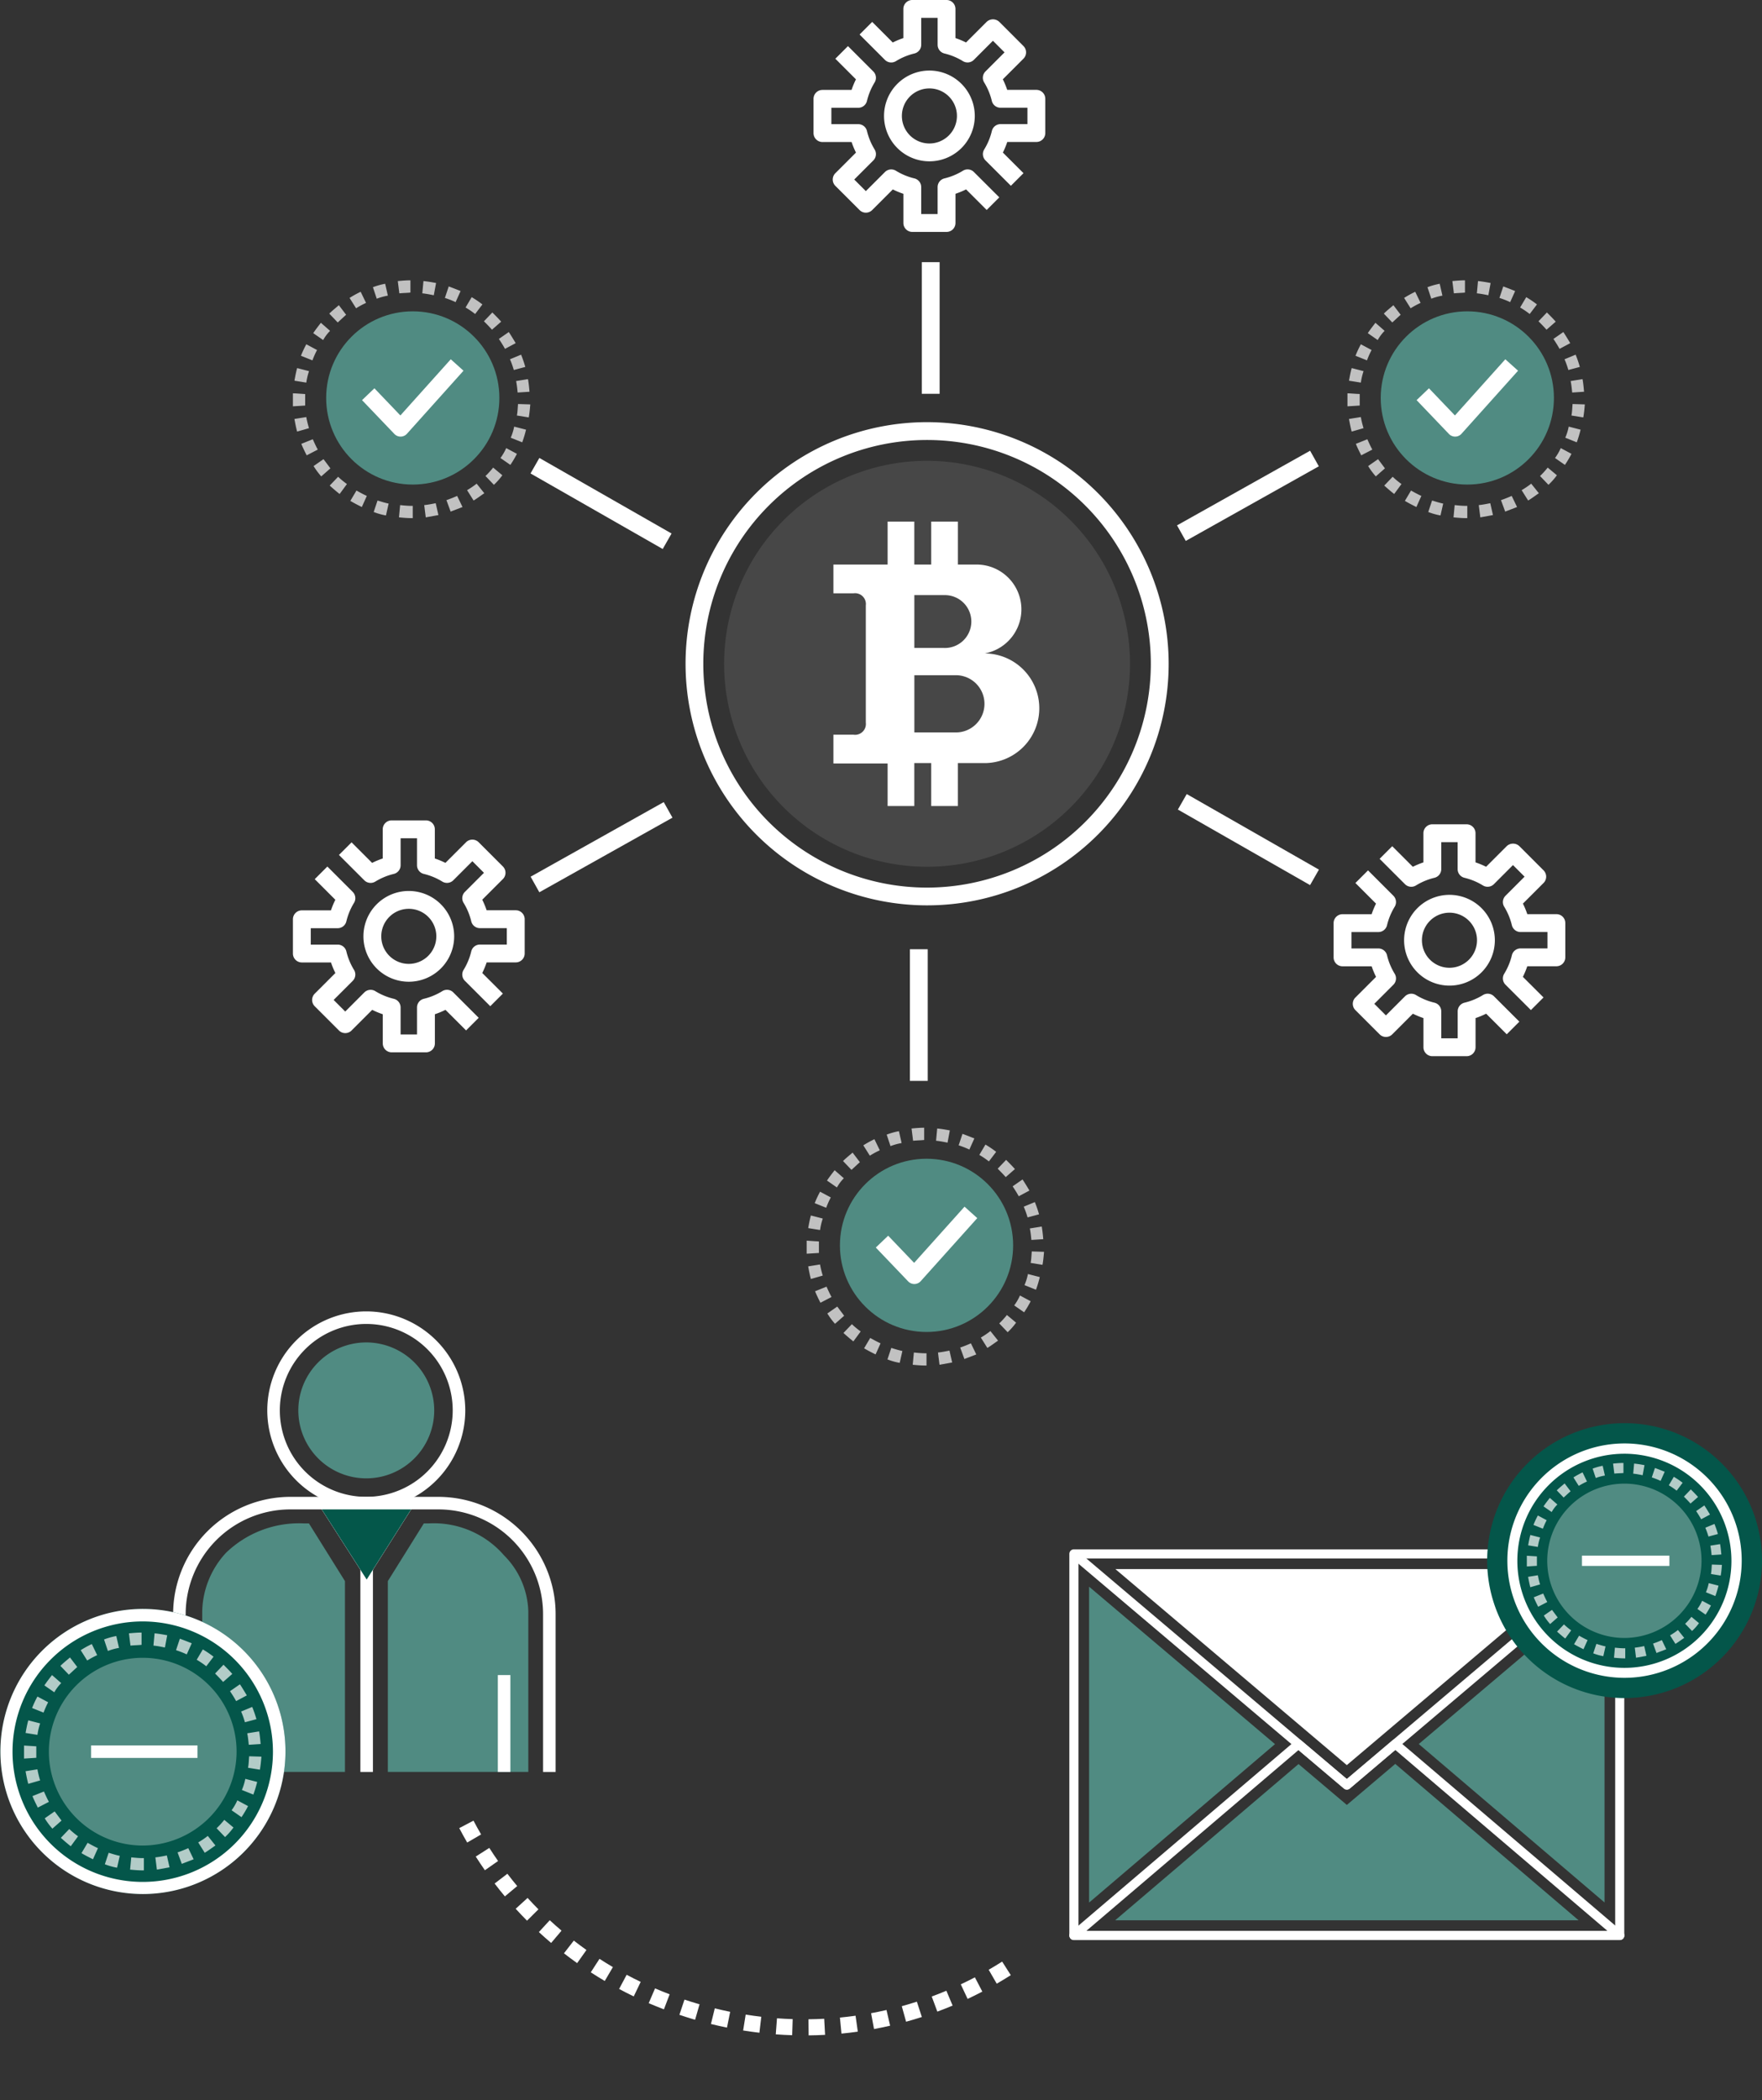 <svg xmlns="http://www.w3.org/2000/svg" width="195.49" height="232.946" viewBox="0 0 195.49 232.946">
  <rect x="0" y="0" width="195.49" height="232.946" fill="#333333" stroke="none"/>
  <g id="illustration_2" data-name="illustration 2" transform="translate(-83.335 -186.465)">
    <g id="Group_41679" data-name="Group 41679" transform="translate(-18.977 -19)">
      <g id="Group_41161" data-name="Group 41161" transform="translate(-21.19 -127.328)">
        <g id="Group_40355" data-name="Group 40355" transform="translate(199.553 379.621)">
          <g id="Group_40354" data-name="Group 40354">
            <g id="Group_40353" data-name="Group 40353">
              <path id="Path_27985" data-name="Path 27985" d="M187.961,164.283a26.8,26.8,0,1,0,26.805,26.8A26.835,26.835,0,0,0,187.961,164.283Zm0,51.631a24.826,24.826,0,1,1,24.826-24.826A24.854,24.854,0,0,1,187.961,215.914Z" transform="translate(-161.156 -164.283)" fill="#fff"/>
            </g>
          </g>
        </g>
        <g id="Group_40357" data-name="Group 40357" transform="translate(203.842 383.91)" opacity="0.1">
          <g id="Group_40356" data-name="Group 40356">
            <path id="Path_27986" data-name="Path 27986" d="M198.719,179.331a22.516,22.516,0,1,0,22.516,22.516A22.541,22.541,0,0,0,198.719,179.331Z" transform="translate(-176.203 -179.331)" fill="#fff"/>
          </g>
        </g>
        <g id="Group_40359" data-name="Group 40359" transform="translate(225.772 361.873)">
          <g id="Group_40358" data-name="Group 40358">
            <rect id="Rectangle_7655" data-name="Rectangle 7655" width="1.98" height="14.603" fill="#fff"/>
          </g>
        </g>
        <g id="Group_40361" data-name="Group 40361" transform="translate(254.185 420.875)">
          <g id="Group_40360" data-name="Group 40360" transform="translate(0 0)">
            <rect id="Rectangle_7656" data-name="Rectangle 7656" width="1.98" height="16.897" transform="matrix(0.496, -0.868, 0.868, 0.496, 0, 1.719)" fill="#fff"/>
          </g>
        </g>
        <g id="Group_40363" data-name="Group 40363" transform="translate(182.373 421.766)">
          <g id="Group_40362" data-name="Group 40362" transform="translate(0 0)">
            <rect id="Rectangle_7657" data-name="Rectangle 7657" width="16.93" height="1.98" transform="translate(0 8.276) rotate(-29.262)" fill="#fff"/>
          </g>
        </g>
        <g id="Group_40365" data-name="Group 40365" transform="translate(224.452 438.089)">
          <g id="Group_40364" data-name="Group 40364">
            <rect id="Rectangle_7658" data-name="Rectangle 7658" width="1.98" height="14.603" fill="#fff"/>
          </g>
        </g>
        <g id="Group_40367" data-name="Group 40367" transform="translate(182.362 383.592)">
          <g id="Group_40366" data-name="Group 40366" transform="translate(0 0)">
            <rect id="Rectangle_7659" data-name="Rectangle 7659" width="1.98" height="16.897" transform="matrix(0.496, -0.868, 0.868, 0.496, 0, 1.719)" fill="#fff"/>
          </g>
        </g>
        <g id="Group_40369" data-name="Group 40369" transform="translate(254.091 382.796)">
          <g id="Group_40368" data-name="Group 40368" transform="translate(0 0)">
            <rect id="Rectangle_7660" data-name="Rectangle 7660" width="16.93" height="1.98" transform="matrix(0.872, -0.489, 0.489, 0.872, 0, 8.274)" fill="#fff"/>
          </g>
        </g>
        <g id="Group_40372" data-name="Group 40372" transform="translate(215.971 390.652)">
          <g id="Group_40371" data-name="Group 40371">
            <g id="Group_40370" data-name="Group 40370">
              <path id="Path_27987" data-name="Path 27987" d="M235.546,217.607a4.971,4.971,0,0,0-.915-9.858h-2.067v-4.765H229.6v4.765h-1.874v-4.765h-2.962v4.765h-6.013v3.193h2.22a1.2,1.2,0,0,1,1.373,1.342v12.995a1.2,1.2,0,0,1-1.373,1.342h-2.22v3.193h6.013v4.719h2.962v-4.719h0v-.042H229.6v4.761h2.962v-4.761h2.913a6.082,6.082,0,0,0,.07-12.164ZM231,211.143A2.931,2.931,0,1,1,231,217H227.73v-5.862H231Zm3.58,14.3a3.163,3.163,0,0,1-2.244.93h-4.605v-6.349h4.605a3.175,3.175,0,0,1,2.244,5.42Z" transform="translate(-218.754 -202.984)" fill="#fff"/>
            </g>
          </g>
        </g>
        <g id="Group_40381" data-name="Group 40381" transform="translate(221.584 340.62)">
          <g id="Group_40380" data-name="Group 40380">
            <g id="Group_40379" data-name="Group 40379">
              <path id="Path_27988" data-name="Path 27988" d="M243.48,27.46a5.034,5.034,0,1,0,5.034,5.034A5.039,5.039,0,0,0,243.48,27.46Zm0,8.089a3.054,3.054,0,1,1,3.054-3.055A3.058,3.058,0,0,1,243.48,35.549Z" transform="translate(-238.446 -27.46)" fill="#fff"/>
            </g>
          </g>
        </g>
        <g id="Group_40383" data-name="Group 40383" transform="translate(213.761 337.908)">
          <g id="Group_40382" data-name="Group 40382">
            <path id="Path_27989" data-name="Path 27989" d="M228.795,31.911a.987.987,0,0,0-1.217-.144,7.071,7.071,0,0,1-2.052.851.99.99,0,0,0-.759.963v2.992h-1.82V33.581a.99.99,0,0,0-.759-.963,7.069,7.069,0,0,1-2.049-.849.99.99,0,0,0-1.217.144l-2.117,2.116-1.287-1.286,2.117-2.117a.99.99,0,0,0,.144-1.217,7.088,7.088,0,0,1-.85-2.048.989.989,0,0,0-.962-.758H212.98V24.784h2.986a.99.99,0,0,0,.963-.759,7.091,7.091,0,0,1,.85-2.051.989.989,0,0,0-.145-1.217l-2.814-2.813-1.4,1.4,2.287,2.286a9.027,9.027,0,0,0-.487,1.174h-3.23a.99.99,0,0,0-.99.989v3.8a.99.99,0,0,0,.99.99h3.233a9.072,9.072,0,0,0,.487,1.172l-2.289,2.289a.99.99,0,0,0,0,1.4l2.687,2.686a.989.989,0,0,0,1.4,0l2.289-2.289a9.093,9.093,0,0,0,1.173.487v3.237a.99.99,0,0,0,.99.99h3.8a.99.99,0,0,0,.99-.99V34.325a9.039,9.039,0,0,0,1.176-.488l2.285,2.284,1.4-1.4Z" transform="translate(-211 -17.944)" fill="#fff"/>
          </g>
        </g>
        <g id="Group_40385" data-name="Group 40385" transform="translate(218.869 332.793)">
          <g id="Group_40384" data-name="Group 40384">
            <path id="Path_27990" data-name="Path 27990" d="M249.236,10.259a.99.99,0,0,0-.7-.29H245.3a9.064,9.064,0,0,0-.486-1.172l2.289-2.289a.99.99,0,0,0,0-1.4L244.42,2.423a1.019,1.019,0,0,0-1.4,0l-2.289,2.289a9.15,9.15,0,0,0-1.173-.487V.99a.99.99,0,0,0-.99-.99h-3.8a.99.99,0,0,0-.99.99V4.226a9.014,9.014,0,0,0-1.176.488L230.319,2.43l-1.4,1.4,2.813,2.811a.988.988,0,0,0,1.217.144A7.074,7.074,0,0,1,235,5.934a.99.99,0,0,0,.759-.963V1.98h1.82V4.971a.99.99,0,0,0,.759.963,7.057,7.057,0,0,1,2.05.85A.99.99,0,0,0,241.6,6.64l2.116-2.117,1.287,1.287-2.116,2.117a.99.99,0,0,0-.144,1.217,7.084,7.084,0,0,1,.849,2.048.989.989,0,0,0,.962.758h2.988v1.819H244.56a.989.989,0,0,0-.963.76,7.062,7.062,0,0,1-.849,2.05.989.989,0,0,0,.144,1.217l2.814,2.813,1.4-1.4-2.287-2.286a9.007,9.007,0,0,0,.487-1.174h3.229a.989.989,0,0,0,.99-.989l0-3.8A.992.992,0,0,0,249.236,10.259Z" transform="translate(-228.919)" fill="#fff"/>
          </g>
        </g>
        <g id="Group_40388" data-name="Group 40388" transform="translate(163.823 431.625)">
          <g id="Group_40387" data-name="Group 40387">
            <g id="Group_40386" data-name="Group 40386">
              <path id="Path_27991" data-name="Path 27991" d="M40.839,346.729a5.034,5.034,0,1,0,5.034,5.034A5.04,5.04,0,0,0,40.839,346.729Zm0,8.088a3.054,3.054,0,1,1,3.054-3.054A3.058,3.058,0,0,1,40.839,354.817Z" transform="translate(-35.805 -346.729)" fill="#fff"/>
            </g>
          </g>
        </g>
        <g id="Group_40390" data-name="Group 40390" transform="translate(156 428.913)">
          <g id="Group_40389" data-name="Group 40389">
            <path id="Path_27992" data-name="Path 27992" d="M26.154,351.178a.987.987,0,0,0-1.217-.144,7.072,7.072,0,0,1-2.052.851.99.99,0,0,0-.759.963v2.992H20.307v-2.992a.99.99,0,0,0-.759-.963,7.053,7.053,0,0,1-2.049-.849.989.989,0,0,0-1.217.144L14.165,353.3l-1.286-1.287,2.116-2.117a.99.99,0,0,0,.144-1.217,7.046,7.046,0,0,1-.849-2.047.99.99,0,0,0-.963-.759H10.339v-1.819h2.987a.99.99,0,0,0,.963-.76,7.048,7.048,0,0,1,.849-2.049.988.988,0,0,0-.144-1.217l-2.814-2.813-1.4,1.4,2.287,2.286a9.009,9.009,0,0,0-.487,1.174H9.35a.99.99,0,0,0-.99.989v3.8a.99.99,0,0,0,.99.99h3.234a8.987,8.987,0,0,0,.486,1.172l-2.289,2.289a.99.99,0,0,0,0,1.4l2.686,2.686a.989.989,0,0,0,1.4,0l2.289-2.289a8.986,8.986,0,0,0,1.174.487v3.236a.99.99,0,0,0,.99.99h3.8a.99.99,0,0,0,.99-.99v-3.237a9.074,9.074,0,0,0,1.176-.488l2.285,2.284,1.4-1.4Z" transform="translate(-8.359 -337.212)" fill="#fff"/>
          </g>
        </g>
        <g id="Group_40392" data-name="Group 40392" transform="translate(161.108 423.798)">
          <g id="Group_40391" data-name="Group 40391">
            <path id="Path_27993" data-name="Path 27993" d="M46.594,329.526a.99.99,0,0,0-.7-.29H42.662a9.074,9.074,0,0,0-.487-1.172l2.289-2.289a.989.989,0,0,0,0-1.4l-2.686-2.686a.989.989,0,0,0-1.4,0l-2.289,2.289a9.107,9.107,0,0,0-1.174-.487v-3.237a.99.99,0,0,0-.99-.99h-3.8a.99.99,0,0,0-.99.99v3.237a8.95,8.95,0,0,0-1.177.489L27.677,321.7l-1.4,1.4,2.813,2.811a.99.99,0,0,0,1.218.144,7.063,7.063,0,0,1,2.051-.851.99.99,0,0,0,.759-.963v-2.992h1.819v2.992a.99.99,0,0,0,.759.963,7.064,7.064,0,0,1,2.05.85.993.993,0,0,0,1.217-.144l2.117-2.116,1.286,1.287-2.116,2.116a.989.989,0,0,0-.144,1.217,7.085,7.085,0,0,1,.85,2.048.989.989,0,0,0,.962.758H44.9v1.818H41.918a.99.99,0,0,0-.963.76,7.056,7.056,0,0,1-.849,2.05.988.988,0,0,0,.144,1.217l2.814,2.813,1.4-1.4-2.287-2.285a9.03,9.03,0,0,0,.487-1.175h3.23a.99.99,0,0,0,.99-.989v-3.8A.994.994,0,0,0,46.594,329.526Z" transform="translate(-26.277 -319.267)" fill="#fff"/>
          </g>
        </g>
        <g id="Group_40395" data-name="Group 40395" transform="translate(279.284 432.056)">
          <g id="Group_40394" data-name="Group 40394">
            <g id="Group_40393" data-name="Group 40393">
              <path id="Path_27994" data-name="Path 27994" d="M445.907,348.241a5.034,5.034,0,1,0,5.034,5.034A5.039,5.039,0,0,0,445.907,348.241Zm0,8.089a3.055,3.055,0,1,1,3.054-3.055A3.058,3.058,0,0,1,445.907,356.33Z" transform="translate(-440.873 -348.241)" fill="#fff"/>
            </g>
          </g>
        </g>
        <g id="Group_40397" data-name="Group 40397" transform="translate(271.461 429.344)">
          <g id="Group_40396" data-name="Group 40396">
            <path id="Path_27995" data-name="Path 27995" d="M431.223,352.694a.987.987,0,0,0-1.217-.144,7.084,7.084,0,0,1-2.052.851.99.99,0,0,0-.759.963v2.992h-1.82v-2.992a.99.99,0,0,0-.759-.963,7.058,7.058,0,0,1-2.05-.85.99.99,0,0,0-1.217.145l-2.116,2.116-1.287-1.286,2.117-2.117a.99.99,0,0,0,.144-1.217,7.086,7.086,0,0,1-.85-2.048.989.989,0,0,0-.962-.759h-2.987v-1.819h2.987a.99.99,0,0,0,.962-.759,7.089,7.089,0,0,1,.85-2.051.989.989,0,0,0-.145-1.217l-2.814-2.813-1.4,1.4,2.287,2.286a9.033,9.033,0,0,0-.486,1.174h-3.23a.99.99,0,0,0-.99.989v3.8a.99.99,0,0,0,.99.99h3.233a9.045,9.045,0,0,0,.487,1.172l-2.29,2.289a.99.99,0,0,0,0,1.4l2.687,2.686a.99.99,0,0,0,1.4,0l2.289-2.289a9.078,9.078,0,0,0,1.173.486v3.237a.99.99,0,0,0,.99.99h3.8a.99.99,0,0,0,.99-.99v-3.237a9.1,9.1,0,0,0,1.176-.488l2.285,2.284,1.4-1.4Z" transform="translate(-413.428 -338.727)" fill="#fff"/>
          </g>
        </g>
        <g id="Group_40399" data-name="Group 40399" transform="translate(276.568 424.229)">
          <g id="Group_40398" data-name="Group 40398">
            <path id="Path_27996" data-name="Path 27996" d="M451.663,331.039a.99.99,0,0,0-.7-.29h-3.233a9.245,9.245,0,0,0-.486-1.171l2.289-2.289a.989.989,0,0,0,0-1.4l-2.686-2.686a1.019,1.019,0,0,0-1.4,0l-2.289,2.289a9.013,9.013,0,0,0-1.174-.487V321.77a.99.99,0,0,0-.99-.99h-3.8a.99.99,0,0,0-.99.99v3.237a9.018,9.018,0,0,0-1.175.488l-2.285-2.284-1.4,1.4,2.813,2.811a.987.987,0,0,0,1.217.144,7.076,7.076,0,0,1,2.051-.851.99.99,0,0,0,.759-.963v-2.992H440v2.992a.989.989,0,0,0,.759.963,7.053,7.053,0,0,1,2.049.85.991.991,0,0,0,1.217-.144l2.116-2.117,1.287,1.287-2.116,2.117a.989.989,0,0,0-.145,1.216,7.092,7.092,0,0,1,.85,2.049.989.989,0,0,0,.962.758h2.988v1.818h-2.986a.99.99,0,0,0-.963.759,7.085,7.085,0,0,1-.85,2.051.989.989,0,0,0,.144,1.217l2.815,2.813,1.4-1.4-2.288-2.286a9.051,9.051,0,0,0,.487-1.174h3.231a.989.989,0,0,0,.989-.989l0-3.8A.994.994,0,0,0,451.663,331.039Z" transform="translate(-431.345 -320.78)" fill="#fff"/>
          </g>
        </g>
        <g id="Group_41670" data-name="Group 41670" transform="translate(138.19 127.328)">
          <g id="Group_41667" data-name="Group 41667" transform="translate(-20.69 -127.328)">
            <g id="Group_40374" data-name="Group 40374" transform="translate(159.19 367.328)">
              <g id="Group_40373" data-name="Group 40373">
                <circle id="Ellipse_2028" data-name="Ellipse 2028" cx="9.608" cy="9.608" r="9.608" fill="#508b82"/>
              </g>
            </g>
            <g id="Group_40015" data-name="Group 40015" transform="translate(163.17 372.646)">
              <g id="Group_40014" data-name="Group 40014">
                <path id="Path_27875" data-name="Path 27875" d="M406.176,432.462l-5.591,6.232-2.881-3.012-1.372,1.313,3.589,3.753a.95.95,0,0,0,.686.293h.015a.95.95,0,0,0,.692-.315l6.275-6.995Z" transform="translate(-396.332 -432.462)" fill="#fff"/>
              </g>
            </g>
          </g>
          <g id="Group_41666" data-name="Group 41666" transform="translate(134.81 236.562)" opacity="0.696">
            <path id="Path_28153" data-name="Path 28153" d="M18.667,181.477c-.467,0-.934-.042-1.4-.085l.127-1.359c.425.042.85.085,1.274.085h.127v1.359Zm1.572-.085-.17-1.359c.425-.042.85-.127,1.274-.212l.3,1.317Zm-4.417-.212a7.139,7.139,0,0,1-1.359-.382l.425-1.274c.425.127.807.255,1.232.34ZM23,180.755l-.467-1.274c.382-.127.807-.3,1.189-.467l.595,1.232C23.892,180.415,23.424,180.585,23,180.755Zm-9.854-.51c-.425-.212-.849-.425-1.274-.68l.68-1.147c.382.212.765.425,1.147.595Zm12.4-.722-.722-1.147a9.329,9.329,0,0,0,1.062-.722l.849,1.062C26.355,178.971,25.973,179.268,25.548,179.523ZM10.682,178.8c-.382-.3-.722-.595-1.1-.934l.934-.977a8.96,8.96,0,0,0,.977.807ZM27.8,177.782l-.934-.977a8.871,8.871,0,0,0,.85-.934l1.019.85A7.277,7.277,0,0,1,27.8,177.782Zm-19.156-.934a8.028,8.028,0,0,1-.849-1.147l1.1-.765.765,1.019Zm20.983-1.274-1.1-.765a5.732,5.732,0,0,0,.637-1.1l1.189.637A11.7,11.7,0,0,1,29.626,175.573Zm-22.6-1.062c-.212-.425-.425-.85-.595-1.274l1.274-.51c.17.382.34.765.552,1.147Zm23.913-1.444-1.274-.51a5.933,5.933,0,0,0,.382-1.232l1.317.34A13.507,13.507,0,0,1,30.943,173.067ZM5.967,171.878c-.127-.467-.212-.934-.3-1.4l1.317-.212a10.448,10.448,0,0,0,.3,1.232Zm25.7-1.572-1.317-.212c.085-.425.085-.85.127-1.274l1.359.042C31.792,169.372,31.75,169.839,31.665,170.306ZM5.5,169.074V167.63l1.359.085v1.274Zm24.933-1.529c-.042-.425-.085-.85-.17-1.274l1.317-.212c.085.467.127.934.17,1.4Zm-23.446-1.1-1.317-.212c.085-.467.17-.934.3-1.4l1.317.34A6.913,6.913,0,0,0,6.987,166.441Zm23.021-1.4a9.8,9.8,0,0,0-.425-1.189l1.232-.51a12.767,12.767,0,0,1,.467,1.359ZM7.666,163.977l-1.274-.51a11.685,11.685,0,0,1,.595-1.274l1.189.637A9.374,9.374,0,0,0,7.666,163.977ZM29.031,162.7c-.212-.382-.425-.722-.68-1.1l1.1-.765c.255.382.51.807.765,1.232Zm-20.176-.977-1.1-.765c.255-.382.552-.765.849-1.147l1.019.892A4.573,4.573,0,0,0,8.856,161.726Zm18.731-1.147c-.3-.34-.595-.637-.892-.934l.934-.977c.34.34.68.68.977,1.019Zm-17.117-.807-.934-.977c.34-.34.722-.637,1.062-.934l.807,1.062C11.107,159.178,10.809,159.475,10.47,159.772Zm15.249-.934a9.325,9.325,0,0,0-1.062-.722l.68-1.147a11.683,11.683,0,0,1,1.189.807Zm-13.21-.637-.722-1.147a11.44,11.44,0,0,1,1.232-.68l.595,1.232A9.123,9.123,0,0,0,12.508,158.2Zm11.043-.68a9.894,9.894,0,0,0-1.189-.467l.425-1.274c.467.17.892.34,1.317.51Zm-8.75-.382-.425-1.274a8.138,8.138,0,0,1,1.359-.382l.3,1.317A6.66,6.66,0,0,0,14.8,157.139Zm6.329-.382c-.425-.085-.849-.17-1.274-.212l.127-1.359c.467.042.934.127,1.4.212Zm-3.823-.212-.17-1.359c.467-.042.934-.085,1.4-.085v1.359C18.158,156.5,17.733,156.5,17.308,156.544Z" transform="translate(-5.5 -155.1)" fill="#fff"/>
          </g>
        </g>
      </g>
      <g id="Group_41668" data-name="Group 41668">
        <g id="Group_41667-2" data-name="Group 41667" transform="translate(-20.69 -127.328)">
          <g id="Group_40374-2" data-name="Group 40374" transform="translate(159.19 367.328)">
            <g id="Group_40373-2" data-name="Group 40373">
              <circle id="Ellipse_2028-2" data-name="Ellipse 2028" cx="9.608" cy="9.608" r="9.608" fill="#508b82"/>
            </g>
          </g>
          <g id="Group_40015-2" data-name="Group 40015" transform="translate(163.17 372.646)">
            <g id="Group_40014-2" data-name="Group 40014">
              <path id="Path_27875-2" data-name="Path 27875" d="M406.176,432.462l-5.591,6.232-2.881-3.012-1.372,1.313,3.589,3.753a.95.95,0,0,0,.686.293h.015a.95.95,0,0,0,.692-.315l6.275-6.995Z" transform="translate(-396.332 -432.462)" fill="#fff"/>
            </g>
          </g>
        </g>
        <g id="Group_41666-2" data-name="Group 41666" transform="translate(134.81 236.562)" opacity="0.696">
          <path id="Path_28153-2" data-name="Path 28153" d="M18.667,181.477c-.467,0-.934-.042-1.4-.085l.127-1.359c.425.042.85.085,1.274.085h.127v1.359Zm1.572-.085-.17-1.359c.425-.042.85-.127,1.274-.212l.3,1.317Zm-4.417-.212a7.139,7.139,0,0,1-1.359-.382l.425-1.274c.425.127.807.255,1.232.34ZM23,180.755l-.467-1.274c.382-.127.807-.3,1.189-.467l.595,1.232C23.892,180.415,23.424,180.585,23,180.755Zm-9.854-.51c-.425-.212-.849-.425-1.274-.68l.68-1.147c.382.212.765.425,1.147.595Zm12.4-.722-.722-1.147a9.329,9.329,0,0,0,1.062-.722l.849,1.062C26.355,178.971,25.973,179.268,25.548,179.523ZM10.682,178.8c-.382-.3-.722-.595-1.1-.934l.934-.977a8.96,8.96,0,0,0,.977.807ZM27.8,177.782l-.934-.977a8.871,8.871,0,0,0,.85-.934l1.019.85A7.277,7.277,0,0,1,27.8,177.782Zm-19.156-.934a8.028,8.028,0,0,1-.849-1.147l1.1-.765.765,1.019Zm20.983-1.274-1.1-.765a5.732,5.732,0,0,0,.637-1.1l1.189.637A11.7,11.7,0,0,1,29.626,175.573Zm-22.6-1.062c-.212-.425-.425-.85-.595-1.274l1.274-.51c.17.382.34.765.552,1.147Zm23.913-1.444-1.274-.51a5.933,5.933,0,0,0,.382-1.232l1.317.34A13.507,13.507,0,0,1,30.943,173.067ZM5.967,171.878c-.127-.467-.212-.934-.3-1.4l1.317-.212a10.448,10.448,0,0,0,.3,1.232Zm25.7-1.572-1.317-.212c.085-.425.085-.85.127-1.274l1.359.042C31.792,169.372,31.75,169.839,31.665,170.306ZM5.5,169.074V167.63l1.359.085v1.274Zm24.933-1.529c-.042-.425-.085-.85-.17-1.274l1.317-.212c.085.467.127.934.17,1.4Zm-23.446-1.1-1.317-.212c.085-.467.17-.934.3-1.4l1.317.34A6.913,6.913,0,0,0,6.987,166.441Zm23.021-1.4a9.8,9.8,0,0,0-.425-1.189l1.232-.51a12.767,12.767,0,0,1,.467,1.359ZM7.666,163.977l-1.274-.51a11.685,11.685,0,0,1,.595-1.274l1.189.637A9.374,9.374,0,0,0,7.666,163.977ZM29.031,162.7c-.212-.382-.425-.722-.68-1.1l1.1-.765c.255.382.51.807.765,1.232Zm-20.176-.977-1.1-.765c.255-.382.552-.765.849-1.147l1.019.892A4.573,4.573,0,0,0,8.856,161.726Zm18.731-1.147c-.3-.34-.595-.637-.892-.934l.934-.977c.34.34.68.68.977,1.019Zm-17.117-.807-.934-.977c.34-.34.722-.637,1.062-.934l.807,1.062C11.107,159.178,10.809,159.475,10.47,159.772Zm15.249-.934a9.325,9.325,0,0,0-1.062-.722l.68-1.147a11.683,11.683,0,0,1,1.189.807Zm-13.21-.637-.722-1.147a11.44,11.44,0,0,1,1.232-.68l.595,1.232A9.123,9.123,0,0,0,12.508,158.2Zm11.043-.68a9.894,9.894,0,0,0-1.189-.467l.425-1.274c.467.17.892.34,1.317.51Zm-8.75-.382-.425-1.274a8.138,8.138,0,0,1,1.359-.382l.3,1.317A6.66,6.66,0,0,0,14.8,157.139Zm6.329-.382c-.425-.085-.849-.17-1.274-.212l.127-1.359c.467.042.934.127,1.4.212Zm-3.823-.212-.17-1.359c.467-.042.934-.085,1.4-.085v1.359C18.158,156.5,17.733,156.5,17.308,156.544Z" transform="translate(-5.5 -155.1)" fill="#fff"/>
        </g>
      </g>
      <g id="Group_41669" data-name="Group 41669" transform="translate(57 94)">
        <g id="Group_41667-3" data-name="Group 41667" transform="translate(-20.69 -127.328)">
          <g id="Group_40374-3" data-name="Group 40374" transform="translate(159.19 367.328)">
            <g id="Group_40373-3" data-name="Group 40373">
              <circle id="Ellipse_2028-3" data-name="Ellipse 2028" cx="9.608" cy="9.608" r="9.608" fill="#508b82"/>
            </g>
          </g>
          <g id="Group_40015-3" data-name="Group 40015" transform="translate(163.17 372.646)">
            <g id="Group_40014-3" data-name="Group 40014">
              <path id="Path_27875-3" data-name="Path 27875" d="M406.176,432.462l-5.591,6.232-2.881-3.012-1.372,1.313,3.589,3.753a.95.95,0,0,0,.686.293h.015a.95.95,0,0,0,.692-.315l6.275-6.995Z" transform="translate(-396.332 -432.462)" fill="#fff"/>
            </g>
          </g>
        </g>
        <g id="Group_41666-3" data-name="Group 41666" transform="translate(134.81 236.562)" opacity="0.696">
          <path id="Path_28153-3" data-name="Path 28153" d="M18.667,181.477c-.467,0-.934-.042-1.4-.085l.127-1.359c.425.042.85.085,1.274.085h.127v1.359Zm1.572-.085-.17-1.359c.425-.042.85-.127,1.274-.212l.3,1.317Zm-4.417-.212a7.139,7.139,0,0,1-1.359-.382l.425-1.274c.425.127.807.255,1.232.34ZM23,180.755l-.467-1.274c.382-.127.807-.3,1.189-.467l.595,1.232C23.892,180.415,23.424,180.585,23,180.755Zm-9.854-.51c-.425-.212-.849-.425-1.274-.68l.68-1.147c.382.212.765.425,1.147.595Zm12.4-.722-.722-1.147a9.329,9.329,0,0,0,1.062-.722l.849,1.062C26.355,178.971,25.973,179.268,25.548,179.523ZM10.682,178.8c-.382-.3-.722-.595-1.1-.934l.934-.977a8.96,8.96,0,0,0,.977.807ZM27.8,177.782l-.934-.977a8.871,8.871,0,0,0,.85-.934l1.019.85A7.277,7.277,0,0,1,27.8,177.782Zm-19.156-.934a8.028,8.028,0,0,1-.849-1.147l1.1-.765.765,1.019Zm20.983-1.274-1.1-.765a5.732,5.732,0,0,0,.637-1.1l1.189.637A11.7,11.7,0,0,1,29.626,175.573Zm-22.6-1.062c-.212-.425-.425-.85-.595-1.274l1.274-.51c.17.382.34.765.552,1.147Zm23.913-1.444-1.274-.51a5.933,5.933,0,0,0,.382-1.232l1.317.34A13.507,13.507,0,0,1,30.943,173.067ZM5.967,171.878c-.127-.467-.212-.934-.3-1.4l1.317-.212a10.448,10.448,0,0,0,.3,1.232Zm25.7-1.572-1.317-.212c.085-.425.085-.85.127-1.274l1.359.042C31.792,169.372,31.75,169.839,31.665,170.306ZM5.5,169.074V167.63l1.359.085v1.274Zm24.933-1.529c-.042-.425-.085-.85-.17-1.274l1.317-.212c.085.467.127.934.17,1.4Zm-23.446-1.1-1.317-.212c.085-.467.17-.934.3-1.4l1.317.34A6.913,6.913,0,0,0,6.987,166.441Zm23.021-1.4a9.8,9.8,0,0,0-.425-1.189l1.232-.51a12.767,12.767,0,0,1,.467,1.359ZM7.666,163.977l-1.274-.51a11.685,11.685,0,0,1,.595-1.274l1.189.637A9.374,9.374,0,0,0,7.666,163.977ZM29.031,162.7c-.212-.382-.425-.722-.68-1.1l1.1-.765c.255.382.51.807.765,1.232Zm-20.176-.977-1.1-.765c.255-.382.552-.765.849-1.147l1.019.892A4.573,4.573,0,0,0,8.856,161.726Zm18.731-1.147c-.3-.34-.595-.637-.892-.934l.934-.977c.34.34.68.68.977,1.019Zm-17.117-.807-.934-.977c.34-.34.722-.637,1.062-.934l.807,1.062C11.107,159.178,10.809,159.475,10.47,159.772Zm15.249-.934a9.325,9.325,0,0,0-1.062-.722l.68-1.147a11.683,11.683,0,0,1,1.189.807Zm-13.21-.637-.722-1.147a11.44,11.44,0,0,1,1.232-.68l.595,1.232A9.123,9.123,0,0,0,12.508,158.2Zm11.043-.68a9.894,9.894,0,0,0-1.189-.467l.425-1.274c.467.17.892.34,1.317.51Zm-8.75-.382-.425-1.274a8.138,8.138,0,0,1,1.359-.382l.3,1.317A6.66,6.66,0,0,0,14.8,157.139Zm6.329-.382c-.425-.085-.849-.17-1.274-.212l.127-1.359c.467.042.934.127,1.4.212Zm-3.823-.212-.17-1.359c.467-.042.934-.085,1.4-.085v1.359C18.158,156.5,17.733,156.5,17.308,156.544Z" transform="translate(-5.5 -155.1)" fill="#fff"/>
        </g>
      </g>
    </g>
    <g id="Group_41680" data-name="Group 41680" transform="translate(-3 -33)">
      <g id="Group_41652" data-name="Group 41652" transform="translate(-158.202 -10)">
        <g id="Group_41651" data-name="Group 41651" transform="translate(3095.05 -6699.002)">
          <g id="Group_41597" data-name="Group 41597" transform="translate(-2828.076 7097.453)">
            <g id="Group_41596" data-name="Group 41596" transform="translate(0 0)">
              <path id="Path_28467" data-name="Path 28467" d="M167.711,226.941h-.562a11.667,11.667,0,0,0-8.639,3.263,9.848,9.848,0,0,0-2.637,6.467v17.84h15.835V233.343Z" transform="translate(-155.873 -226.941)" fill="#508b82"/>
            </g>
          </g>
          <g id="Group_41599" data-name="Group 41599" transform="translate(-2807.482 7097.453)">
            <g id="Group_41598" data-name="Group 41598" transform="translate(0 0)">
              <path id="Path_28468" data-name="Path 28468" d="M284.581,230.492a10.315,10.315,0,0,0-8.365-3.551h-.539l-3.992,6.4v21.169h15.584v-17.84A9.154,9.154,0,0,0,284.581,230.492Z" transform="translate(-271.685 -226.941)" fill="#508b82"/>
            </g>
          </g>
          <g id="Group_41602" data-name="Group 41602" transform="translate(-2820.859 7073.935)">
            <g id="Group_41601" data-name="Group 41601" transform="translate(0 0)">
              <g id="Group_41600" data-name="Group 41600">
                <path id="Path_28469" data-name="Path 28469" d="M207.444,94.684a10.983,10.983,0,1,0,10.983,10.983A11,11,0,0,0,207.444,94.684Zm0,20.573a9.59,9.59,0,1,1,9.59-9.59A9.6,9.6,0,0,1,207.444,115.257Z" transform="translate(-196.461 -94.684)" fill="#fff"/>
              </g>
            </g>
          </g>
          <g id="Group_41606" data-name="Group 41606" transform="translate(-2810.53 7102.381)">
            <g id="Group_41605" data-name="Group 41605" transform="translate(0 0)">
              <rect id="Rectangle_7868" data-name="Rectangle 7868" width="1.393" height="22.643" fill="#fff"/>
            </g>
          </g>
          <g id="Group_41608" data-name="Group 41608" transform="translate(-2795.279 7114.277)">
            <g id="Group_41607" data-name="Group 41607" transform="translate(0 0)">
              <rect id="Rectangle_7869" data-name="Rectangle 7869" width="1.393" height="10.745" fill="#fff"/>
            </g>
          </g>
          <g id="Group_41610" data-name="Group 41610" transform="translate(-2825.84 7114.277)">
            <g id="Group_41609" data-name="Group 41609" transform="translate(0 0)">
              <rect id="Rectangle_7870" data-name="Rectangle 7870" width="1.393" height="10.745" fill="#fff"/>
            </g>
          </g>
          <g id="Group_41612" data-name="Group 41612" transform="translate(-2815.021 7094.828)">
            <g id="Group_41611" data-name="Group 41611" transform="translate(0 0)">
              <path id="Path_28471" data-name="Path 28471" d="M238.441,212.188l-3.964,6.254-4.011-6.257-1.172.752,5.191,8.1,5.132-8.1Z" transform="translate(-229.294 -212.185)" fill="#fff"/>
            </g>
          </g>
          <g id="Group_41614" data-name="Group 41614" transform="translate(-2815.021 7094.828)">
            <g id="Group_41613" data-name="Group 41613" transform="translate(0 0)">
              <path id="Path_28472" data-name="Path 28472" d="M238.441,212.188l-3.964,6.254-4.011-6.257-1.172.752,5.191,8.1,5.132-8.1Z" transform="translate(-229.294 -212.185)" fill="#fff"/>
            </g>
          </g>
          <g id="Group_41616" data-name="Group 41616" transform="translate(-2817.415 7077.378)">
            <g id="Group_41615" data-name="Group 41615" transform="translate(0 0)">
              <path id="Path_28473" data-name="Path 28473" d="M223.366,114.051a7.539,7.539,0,1,0,7.539,7.539A7.548,7.548,0,0,0,223.366,114.051Z" transform="translate(-215.827 -114.051)" fill="#508b82"/>
            </g>
          </g>
          <g id="Group_41618" data-name="Group 41618" transform="translate(-2815.021 7094.828)">
            <g id="Group_41617" data-name="Group 41617" transform="translate(0 0)">
              <path id="Path_28474" data-name="Path 28474" d="M238.441,212.188l-3.459.749-4.516-.752-1.172.752,5.191,8.1,5.132-8.1Z" transform="translate(-229.294 -212.185)" fill="#04574a"/>
            </g>
          </g>
          <g id="Group_41604" data-name="Group 41604" transform="translate(-2831.309 7094.508)">
            <g id="Group_41603" data-name="Group 41603" transform="translate(0 0)">
              <path id="Path_28470" data-name="Path 28470" d="M167.125,210.383H150.694a13.018,13.018,0,0,0-13,13V240.9h1.393V223.386a11.624,11.624,0,0,1,11.61-11.611h16.431a11.624,11.624,0,0,1,11.611,11.611V240.9h1.393V223.386A13.018,13.018,0,0,0,167.125,210.383Z" transform="translate(-137.691 -210.383)" fill="#fff"/>
            </g>
          </g>
        </g>
        <g id="UNDERBANKED" transform="translate(244.537 324.136)">
          <g id="Group_40945" data-name="Group 40945" transform="translate(0 83.801)">
            <g id="Group_40942" data-name="Group 40942">
              <path id="Path_28487" data-name="Path 28487" d="M15.836,181.328a15.814,15.814,0,1,1,15.836-15.792A15.831,15.831,0,0,1,15.836,181.328Z" transform="translate(0 -149.7)" fill="#04564a"/>
              <path id="Path_28152" data-name="Path 28152" d="M15.836,181.328a15.814,15.814,0,1,1,15.836-15.792A15.831,15.831,0,0,1,15.836,181.328Zm0-30.24a14.447,14.447,0,1,0,14.447,14.447A14.47,14.47,0,0,0,15.836,151.088Z" transform="translate(0 -149.7)" fill="#fff"/>
            </g>
            <g id="Group_40943" data-name="Group 40943" transform="translate(2.668 2.626)" opacity="0.696">
              <path id="Path_28153-4" data-name="Path 28153" d="M18.667,181.477c-.467,0-.934-.042-1.4-.085l.127-1.359c.425.042.85.085,1.274.085h.127v1.359Zm1.572-.085-.17-1.359c.425-.042.85-.127,1.274-.212l.3,1.317Zm-4.417-.212a7.139,7.139,0,0,1-1.359-.382l.425-1.274c.425.127.807.255,1.232.34ZM23,180.755l-.467-1.274c.382-.127.807-.3,1.189-.467l.595,1.232C23.892,180.415,23.424,180.585,23,180.755Zm-9.854-.51c-.425-.212-.849-.425-1.274-.68l.68-1.147c.382.212.765.425,1.147.595Zm12.4-.722-.722-1.147a9.329,9.329,0,0,0,1.062-.722l.849,1.062C26.355,178.971,25.973,179.268,25.548,179.523ZM10.682,178.8c-.382-.3-.722-.595-1.1-.934l.934-.977a8.96,8.96,0,0,0,.977.807ZM27.8,177.782l-.934-.977a8.871,8.871,0,0,0,.85-.934l1.019.85A7.277,7.277,0,0,1,27.8,177.782Zm-19.156-.934a8.028,8.028,0,0,1-.849-1.147l1.1-.765.765,1.019Zm20.983-1.274-1.1-.765a5.732,5.732,0,0,0,.637-1.1l1.189.637A11.7,11.7,0,0,1,29.626,175.573Zm-22.6-1.062c-.212-.425-.425-.85-.595-1.274l1.274-.51c.17.382.34.765.552,1.147Zm23.913-1.444-1.274-.51a5.933,5.933,0,0,0,.382-1.232l1.317.34A13.507,13.507,0,0,1,30.943,173.067ZM5.967,171.878c-.127-.467-.212-.934-.3-1.4l1.317-.212a10.448,10.448,0,0,0,.3,1.232Zm25.7-1.572-1.317-.212c.085-.425.085-.85.127-1.274l1.359.042C31.792,169.372,31.75,169.839,31.665,170.306ZM5.5,169.074V167.63l1.359.085v1.274Zm24.933-1.529c-.042-.425-.085-.85-.17-1.274l1.317-.212c.085.467.127.934.17,1.4Zm-23.446-1.1-1.317-.212c.085-.467.17-.934.3-1.4l1.317.34A6.913,6.913,0,0,0,6.987,166.441Zm23.021-1.4a9.8,9.8,0,0,0-.425-1.189l1.232-.51a12.767,12.767,0,0,1,.467,1.359ZM7.666,163.977l-1.274-.51a11.685,11.685,0,0,1,.595-1.274l1.189.637A9.374,9.374,0,0,0,7.666,163.977ZM29.031,162.7c-.212-.382-.425-.722-.68-1.1l1.1-.765c.255.382.51.807.765,1.232Zm-20.176-.977-1.1-.765c.255-.382.552-.765.849-1.147l1.019.892A4.573,4.573,0,0,0,8.856,161.726Zm18.731-1.147c-.3-.34-.595-.637-.892-.934l.934-.977c.34.34.68.68.977,1.019Zm-17.117-.807-.934-.977c.34-.34.722-.637,1.062-.934l.807,1.062C11.107,159.178,10.809,159.475,10.47,159.772Zm15.249-.934a9.325,9.325,0,0,0-1.062-.722l.68-1.147a11.683,11.683,0,0,1,1.189.807Zm-13.21-.637-.722-1.147a11.44,11.44,0,0,1,1.232-.68l.595,1.232A9.123,9.123,0,0,0,12.508,158.2Zm11.043-.68a9.894,9.894,0,0,0-1.189-.467l.425-1.274c.467.17.892.34,1.317.51Zm-8.75-.382-.425-1.274a8.138,8.138,0,0,1,1.359-.382l.3,1.317A6.66,6.66,0,0,0,14.8,157.139Zm6.329-.382c-.425-.085-.849-.17-1.274-.212l.127-1.359c.467.042.934.127,1.4.212Zm-3.823-.212-.17-1.359c.467-.042.934-.085,1.4-.085v1.359C18.158,156.5,17.733,156.5,17.308,156.544Z" transform="translate(-5.5 -155.1)" fill="#fff"/>
            </g>
            <g id="Group_40944" data-name="Group 40944" transform="translate(5.423 5.423)">
              <path id="Path_28154" data-name="Path 28154" d="M22.913,183.025a10.413,10.413,0,1,1,10.413-10.413A10.443,10.443,0,0,1,22.913,183.025Z" transform="translate(-12.5 -162.2)" fill="#508b82"/>
            </g>
          </g>
          <g id="Group_40946" data-name="Group 40946" transform="translate(10.109 98.942)">
            <rect id="Rectangle_7728" data-name="Rectangle 7728" width="11.801" height="1.388" fill="#fff"/>
          </g>
        </g>
      </g>
      <g id="Group_41663" data-name="Group 41663" transform="translate(0.055 11.819)">
        <g id="important-email" transform="translate(204.922 379.508)">
          <g id="Group_41653" data-name="Group 41653" transform="translate(5.108 2.192)">
            <path id="Path_28488" data-name="Path 28488" d="M62.907,167.434,37.231,145.689H82.737a10.371,10.371,0,0,0,1.372,3.793Z" transform="translate(-37.231 -145.689)" fill="#fff"/>
          </g>
          <g id="Group_41654" data-name="Group 41654" transform="translate(2.192 4.144)">
            <path id="Path_28489" data-name="Path 28489" d="M36.6,177.38,15.974,194.957v-35.04Z" transform="translate(-15.974 -159.917)" fill="#508b82"/>
          </g>
          <g id="Group_41655" data-name="Group 41655" transform="translate(5.085 23.802)">
            <path id="Path_28490" data-name="Path 28490" d="M68.134,303.184l20.339,17.345H37.059L57.4,303.2l4.272,3.615,1.089.92,0,0,1.086-.917Z" transform="translate(-37.059 -303.184)" fill="#508b82"/>
          </g>
          <g id="Group_41656" data-name="Group 41656" transform="translate(38.766 8.558)">
            <path id="Path_28491" data-name="Path 28491" d="M303.142,194.479V222.7L282.53,205.124l15.4-13.039A10.4,10.4,0,0,0,303.142,194.479Z" transform="translate(-282.53 -192.085)" fill="#508b82"/>
          </g>
          <g id="Group_41657" data-name="Group 41657">
            <path id="Path_28492" data-name="Path 28492" d="M61.064,173.053H.506A.506.506,0,0,1,0,172.547V130.221a.506.506,0,0,1,.506-.506H52.182a.506.506,0,0,1,.5.56c0,.016,0,.031,0,.047a8.285,8.285,0,0,0,8.278,8.274c.017,0,.034,0,.052,0a.506.506,0,0,1,.555.5v33.448A.506.506,0,0,1,61.064,173.053ZM1.012,172.041H60.558V139.6a9.3,9.3,0,0,1-8.876-8.873H1.012Z" transform="translate(0 -129.715)" fill="#fff"/>
          </g>
          <g id="Group_41661" data-name="Group 41661" transform="translate(0.179 0.12)">
            <path id="Path_28495" data-name="Path 28495" d="M31.909,157.12a.5.5,0,0,1-.327-.12L1.3,131.361l.654-.772,29.952,25.362,23.144-19.6.654.772L32.236,157A.506.506,0,0,1,31.909,157.12Z" transform="translate(-1.303 -130.589)" fill="#fff"/>
          </g>
          <g id="Group_41662" data-name="Group 41662" transform="translate(0.002 21.084)">
            <path id="Path_28496" data-name="Path 28496" d="M61.085,305.631H.518a.506.506,0,0,1-.328-.891L25.1,283.511a.506.506,0,0,1,.655,0l5.043,4.265,5.046-4.277a.506.506,0,0,1,.655,0L61.414,304.74a.506.506,0,0,1-.328.891ZM1.891,304.62H59.713l-23.54-20.073-5.044,4.276a.506.506,0,0,1-.654,0l-5.042-4.264Z" transform="translate(-0.012 -283.377)" fill="#fff"/>
          </g>
        </g>
        <g id="UNDERBANKED-2" data-name="UNDERBANKED" transform="translate(251.235 365.515)">
          <g id="Group_40945-2" data-name="Group 40945" transform="translate(0 0)">
            <g id="Group_40942-2" data-name="Group 40942" transform="translate(0 0)">
              <path id="Path_28487-2" data-name="Path 28487" d="M15.268,180.193a15.247,15.247,0,1,1,15.268-15.226A15.263,15.263,0,0,1,15.268,180.193Z" transform="translate(0 -149.7)" fill="#04564a"/>
              <path id="Path_28152-2" data-name="Path 28152" d="M13.017,175.7a13,13,0,1,1,13.017-12.982A13.014,13.014,0,0,1,13.017,175.7Zm0-24.858a11.876,11.876,0,1,0,11.876,11.876A11.895,11.895,0,0,0,13.017,150.841Z" transform="translate(2.25 -147.453)" fill="#fff"/>
            </g>
            <g id="Group_40943-2" data-name="Group 40943" transform="translate(4.444 4.405)" opacity="0.696">
              <path id="Path_28153-5" data-name="Path 28153" d="M16.324,176.783c-.384,0-.768-.035-1.152-.07l.1-1.117c.349.035.7.07,1.047.07h.1v1.117Zm1.292-.07-.14-1.117c.349-.035.7-.1,1.047-.175l.244,1.082Zm-3.631-.175a5.868,5.868,0,0,1-1.117-.314l.349-1.047c.349.1.663.209,1.013.279Zm5.9-.349-.384-1.047c.314-.1.663-.244.978-.384l.489,1.013C20.619,175.91,20.234,176.049,19.885,176.189Zm-8.1-.419c-.349-.175-.7-.349-1.047-.559l.559-.943c.314.175.628.349.943.489Zm10.2-.594-.594-.943a7.662,7.662,0,0,0,.873-.594l.7.873C22.644,174.723,22.329,174.967,21.98,175.177ZM9.76,174.583c-.314-.244-.594-.489-.908-.768l.768-.8a7.364,7.364,0,0,0,.8.663Zm14.071-.838-.768-.8a7.293,7.293,0,0,0,.7-.768l.838.7A5.98,5.98,0,0,1,23.831,173.745Zm-15.747-.768a6.6,6.6,0,0,1-.7-.943l.908-.629.628.838Zm17.248-1.047-.908-.628a4.713,4.713,0,0,0,.524-.908l.978.524A9.619,9.619,0,0,1,25.332,171.929Zm-18.575-.873c-.175-.349-.349-.7-.489-1.047l1.047-.419c.14.314.279.629.454.943Zm19.658-1.187-1.047-.419a4.877,4.877,0,0,0,.314-1.013l1.082.279A11.1,11.1,0,0,1,26.415,169.869Zm-20.53-.978c-.1-.384-.175-.768-.244-1.152l1.082-.175a8.588,8.588,0,0,0,.244,1.013ZM27.008,167.6l-1.082-.175c.07-.349.07-.7.1-1.047l1.117.035C27.113,166.832,27.078,167.216,27.008,167.6ZM5.5,166.587V165.4l1.117.07v1.047ZM26,165.33c-.035-.349-.07-.7-.14-1.047l1.082-.175c.07.384.1.768.14,1.152Zm-19.273-.908-1.082-.175c.07-.384.14-.768.244-1.152l1.082.279A5.683,5.683,0,0,0,6.722,164.422Zm18.924-1.152a8.057,8.057,0,0,0-.349-.978l1.013-.419a10.491,10.491,0,0,1,.384,1.117ZM7.281,162.4l-1.047-.419a9.605,9.605,0,0,1,.489-1.047l.978.524A7.706,7.706,0,0,0,7.281,162.4Zm17.563-1.047c-.175-.314-.349-.594-.559-.908l.908-.628c.209.314.419.663.628,1.013Zm-16.585-.8-.908-.628c.209-.314.454-.628.7-.943l.838.733A3.759,3.759,0,0,0,8.258,160.547Zm15.4-.943c-.244-.279-.489-.524-.733-.768l.768-.8c.279.279.559.559.8.838Zm-14.071-.663-.768-.8c.279-.279.594-.524.873-.768l.663.873C10.109,158.452,9.864,158.7,9.585,158.941Zm12.535-.768a7.667,7.667,0,0,0-.873-.594l.559-.943a9.6,9.6,0,0,1,.978.663Zm-10.859-.524-.594-.943a9.406,9.406,0,0,1,1.013-.559l.489,1.013A7.5,7.5,0,0,0,11.261,157.649Zm9.078-.559a8.132,8.132,0,0,0-.978-.384l.349-1.047c.384.14.733.279,1.082.419Zm-7.193-.314-.349-1.047a6.689,6.689,0,0,1,1.117-.314l.244,1.082A5.475,5.475,0,0,0,13.147,156.776Zm5.2-.314c-.349-.07-.7-.14-1.047-.175l.1-1.117c.384.035.768.1,1.152.175Zm-3.142-.175-.14-1.117c.384-.035.768-.07,1.152-.07v1.117C15.9,156.252,15.556,156.252,15.207,156.287Z" transform="translate(-5.5 -155.1)" fill="#fff"/>
            </g>
            <g id="Group_40944-2" data-name="Group 40944" transform="translate(6.708 6.705)">
              <path id="Path_28154-2" data-name="Path 28154" d="M21.059,179.319a8.559,8.559,0,1,1,8.559-8.559A8.585,8.585,0,0,1,21.059,179.319Z" transform="translate(-12.5 -162.2)" fill="#508b82"/>
            </g>
          </g>
          <g id="Group_40946-2" data-name="Group 40946" transform="translate(10.56 14.694)">
            <rect id="Rectangle_7728-2" data-name="Rectangle 7728" width="9.701" height="1.141" fill="#fff"/>
          </g>
        </g>
      </g>
      <g id="Group_40716" data-name="Group 40716" transform="translate(137.943 419.972) rotate(16)">
        <g id="Group_40715" data-name="Group 40715" transform="translate(0 0)">
          <g id="Group_40714" data-name="Group 40714">
            <path id="Path_28074" data-name="Path 28074" d="M145.365,30.275l.663-1.658q.811.324,1.636.614l-.592,1.685Q146.211,30.613,145.365,30.275ZM155.928,33l.224-1.772q.864.11,1.738.183l-.15,1.779Q156.83,33.111,155.928,33Zm-7.122-1.515.519-1.709q.834.253,1.682.471l-.445,1.73Q149.677,31.745,148.806,31.482Zm3.53.908.372-1.747q.853.182,1.716.327l-.3,1.761Q153.225,32.579,152.335,32.389Zm7.221.914.077-1.784c.481.021.964.033,1.45.038l.3,0v1.786l-.316,0Q160.308,33.336,159.557,33.3Zm-17.518-4.527.8-1.6q.78.393,1.577.752l-.734,1.628Q142.854,29.187,142.039,28.777ZM133,22.656l1.181-1.339q.658.58,1.336,1.13l-1.125,1.387Q133.687,23.261,133,22.656Zm-2.63-2.528,1.29-1.234q.606.634,1.236,1.238l-1.237,1.288Q131,20.789,130.372,20.128ZM138.855,27l.938-1.52q.744.459,1.506.885l-.871,1.559Q139.631,27.477,138.855,27Zm-3.019-2.046,1.064-1.434q.7.522,1.425,1.012l-1,1.478Q136.569,25.5,135.835,24.952Zm34.236,5.734q.856-.178,1.7-.392l.438,1.731q-.882.224-1.778.409Zm18.564-9.241q.656-.574,1.291-1.178l1.23,1.294q-.662.63-1.346,1.228Zm-5.625,4.133q.745-.455,1.471-.942l1,1.483q-.758.509-1.536.984Zm2.9-1.946q.7-.516,1.384-1.064l1.12,1.392q-.712.572-1.446,1.111Zm6.54-3.356-1.285-1.24c.408-.422.806-.853,1.185-1.282l1.338,1.182C193.292,19.385,192.876,19.836,192.45,20.277ZM163.134,31.529q.876-.033,1.747-.1l.142,1.78q-.907.072-1.821.107Zm10.325-1.7q.838-.25,1.663-.535l.584,1.688q-.862.3-1.736.559Zm-6.839,1.421q.87-.105,1.731-.247l.289,1.762q-.9.148-1.805.258Zm13.333-3.983q.781-.389,1.545-.812l.866,1.562c-.524.29-1.068.576-1.615.848Zm-3.191,1.42q.813-.321,1.611-.676l.727,1.631q-.833.371-1.682.706Z" transform="translate(-130.372 -17.754)" fill="#fff"/>
          </g>
        </g>
      </g>
    </g>
  </g>
</svg>
